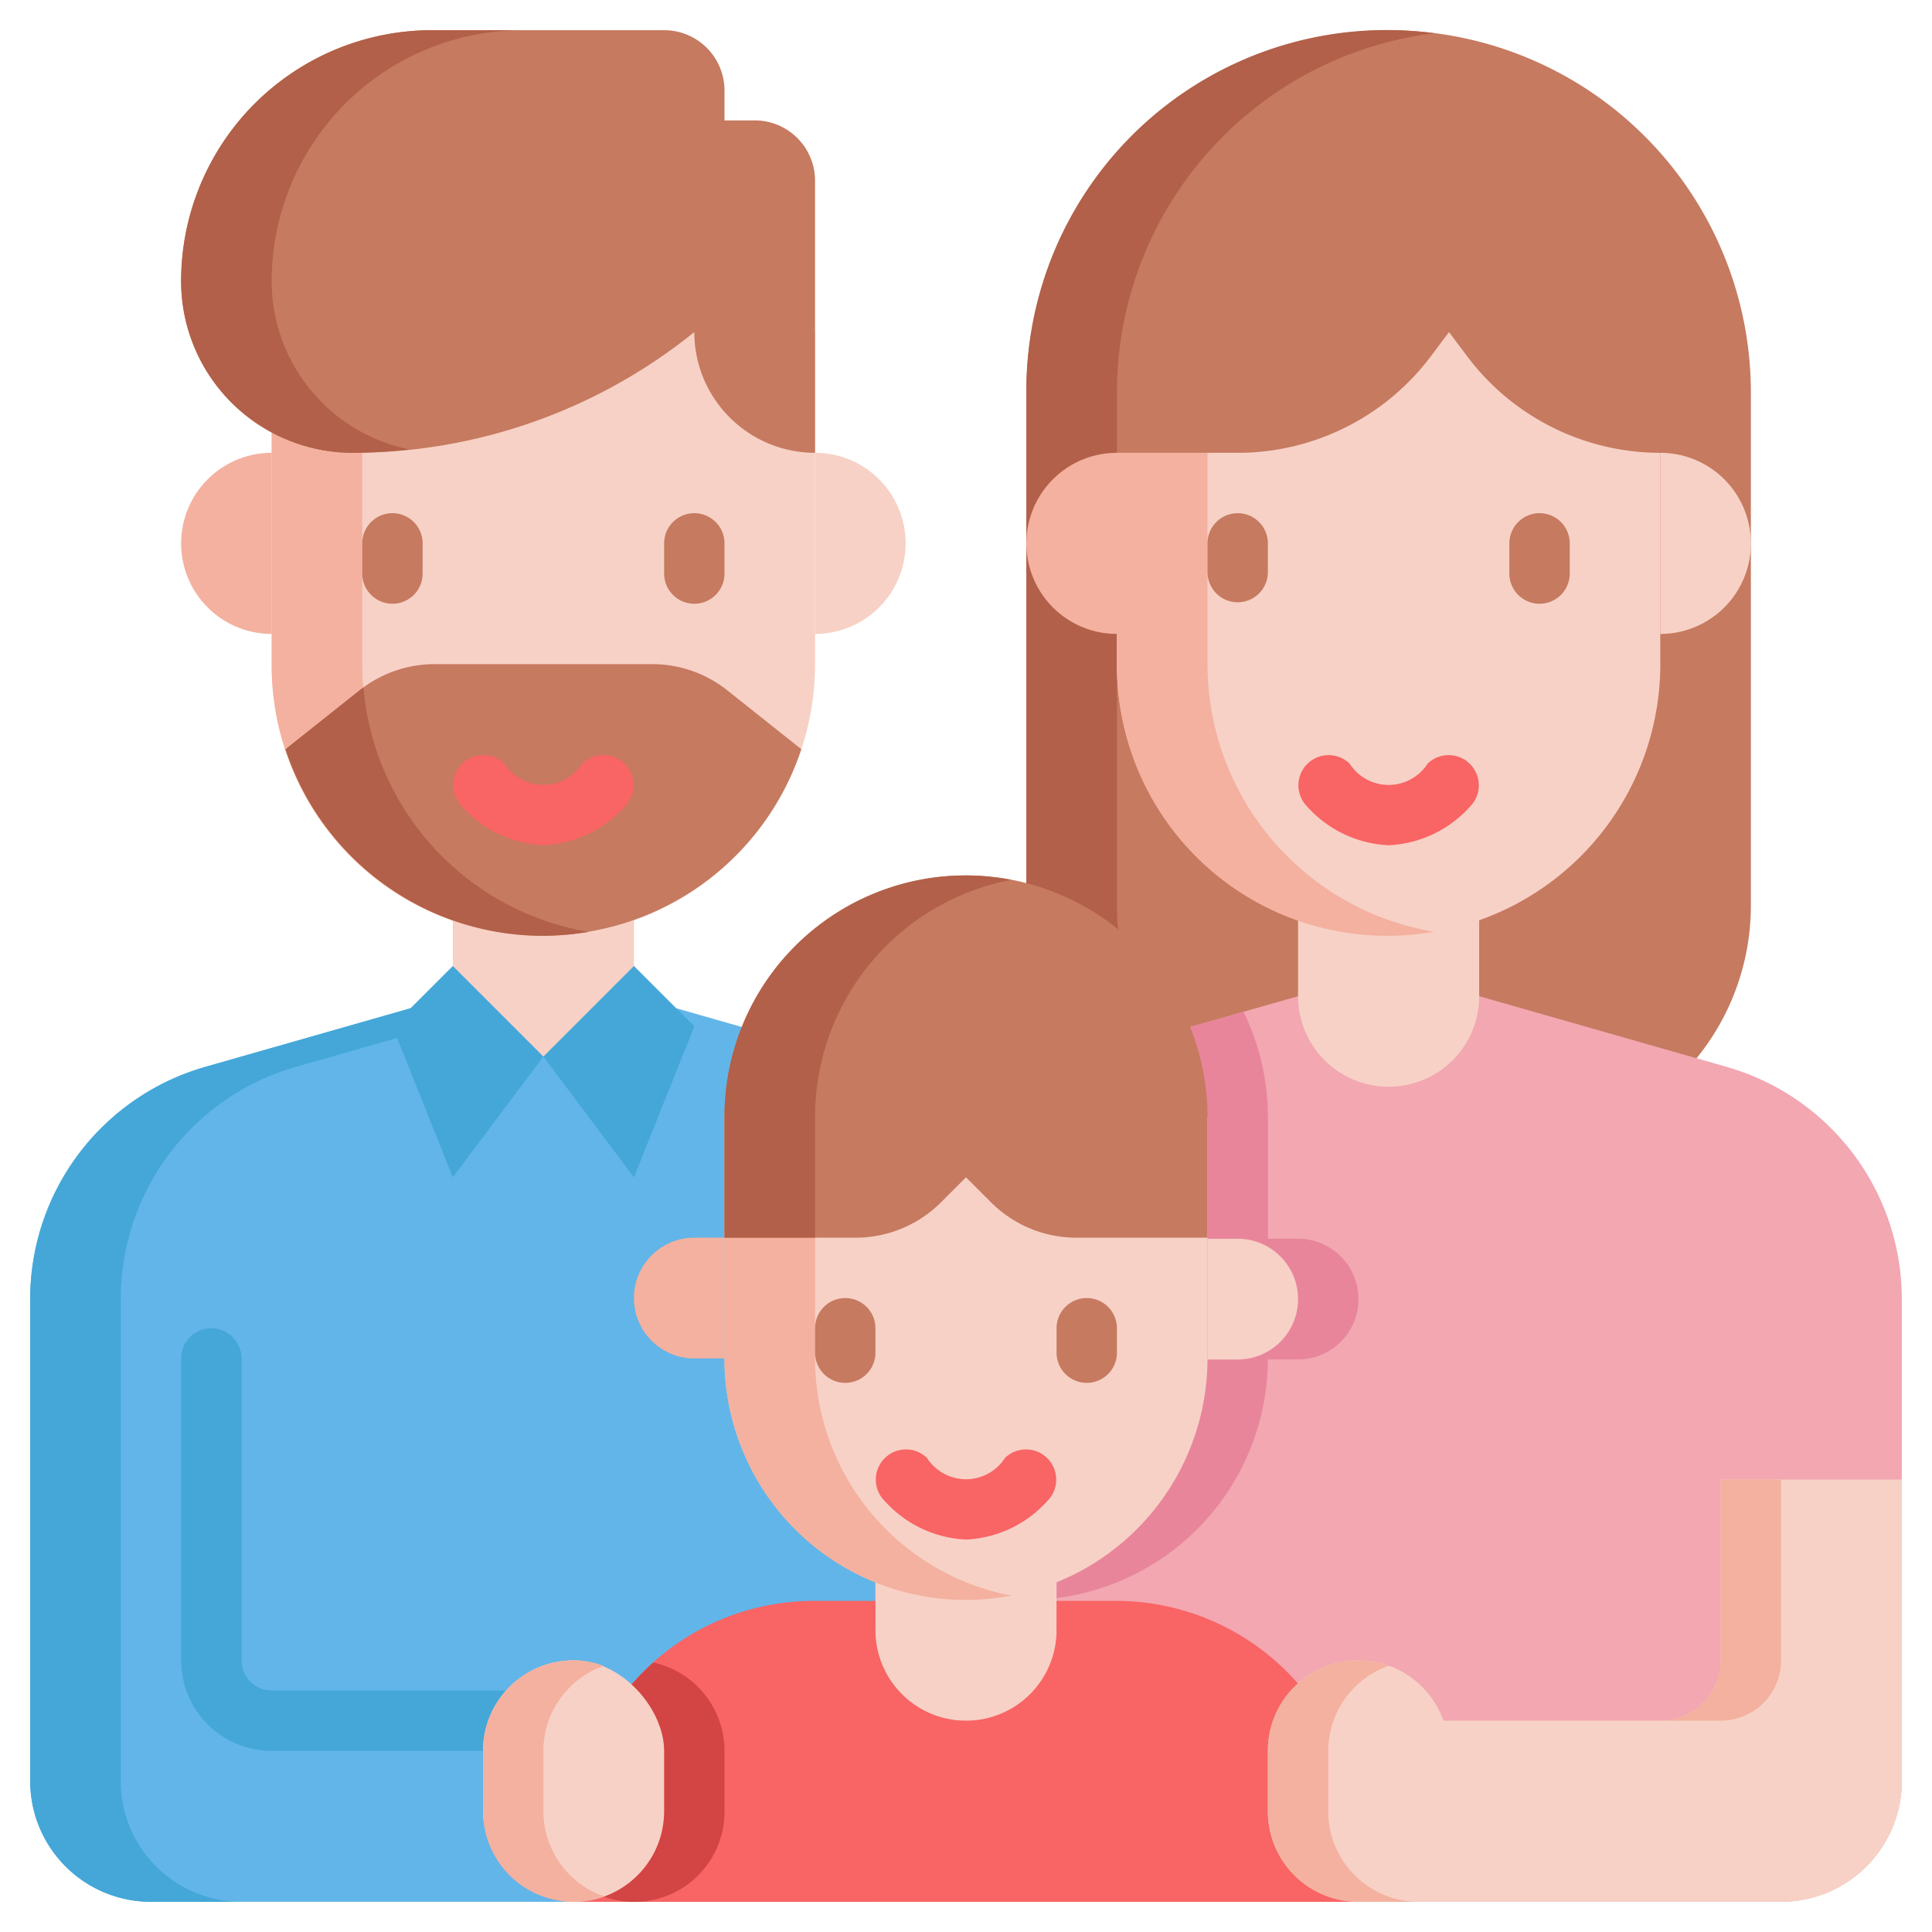 <svg height="512" viewBox="0 0 64 64" width="512" xmlns="http://www.w3.org/2000/svg"><g id="Layer_33" data-name="Layer 33"><path d="m35 43.034v19.966h-30a4 4 0 0 1 -4-4v-15.966a8 8 0 0 1 5.8-7.692l8.2-2.342h6l8.2 2.342a8 8 0 0 1 5.8 7.692z" fill="#62b5e8"/><path d="m4 59v-15.966a8 8 0 0 1 5.8-7.692l8.2-2.342h-3l-8.2 2.342a8 8 0 0 0 -5.8 7.692v15.966a4 4 0 0 0 4 4h3a4 4 0 0 1 -4-4z" fill="#44a7d8"/><path d="m15 28h6v7h-6z" fill="#f7d1c6"/><path d="m17 58h-8a3 3 0 0 1 -3-3v-10a1 1 0 0 1 2 0v10a1 1 0 0 0 1 1h8a1 1 0 0 1 0 2z" fill="#44a7d8"/><path d="m46 1a12 12 0 0 1 12 12v17a8 8 0 0 1 -8 8h-8a8 8 0 0 1 -8-8v-17a12 12 0 0 1 12-12z" fill="#c67a60"/><path d="m37 30v-17a11.994 11.994 0 0 1 10.5-11.9 11.927 11.927 0 0 0 -13.5 11.9v17a8 8 0 0 0 8 8h3a8 8 0 0 1 -8-8z" fill="#b26049"/><path d="m63 43.034v15.966a4 4 0 0 1 -4 4h-30v-19.966a8 8 0 0 1 5.8-7.692l8.2-2.342h6l8.2 2.342a8 8 0 0 1 5.8 7.692z" fill="#f2a7b1"/><path d="m43 28h6a0 0 0 0 1 0 0v5a3 3 0 0 1 -3 3 3 3 0 0 1 -3-3v-5a0 0 0 0 1 0 0z" fill="#f7d1c6"/><path d="m9 11h18a0 0 0 0 1 0 0v11a9 9 0 0 1 -9 9 9 9 0 0 1 -9-9v-11a0 0 0 0 1 0 0z" fill="#f7d1c6"/><path d="m12 22v-11h-3v11a8.951 8.951 0 0 0 10.5 8.865 8.995 8.995 0 0 1 -7.5-8.865z" fill="#f4b19f"/><path d="m26.544 24.818-2.451-1.949a4 4 0 0 0 -2.493-.869h-7.2a4 4 0 0 0 -2.489.869l-2.455 1.949a9 9 0 0 0 17.088 0z" fill="#c67a60"/><path d="m9 15a0 0 0 0 1 0 0v6a0 0 0 0 1 0 0 3 3 0 0 1 -3-3 3 3 0 0 1 3-3z" fill="#f4b19f"/><path d="m19.5 30.87a9.3 9.3 0 0 1 -1.5.13 8.974 8.974 0 0 1 -8.54-6.18l2.45-1.95a.6.6 0 0 1 .13-.09 8.987 8.987 0 0 0 7.46 8.09z" fill="#b26049"/><path d="m30 15a0 0 0 0 1 0 0v6a0 0 0 0 1 0 0 3 3 0 0 1 -3-3 3 3 0 0 1 3-3z" fill="#f7d1c6" transform="matrix(-1 0 0 -1 57 36)"/><path d="m46 31a9 9 0 0 1 -9-9v-7h4a8 8 0 0 0 6.4-3.2l.6-.8.6.8a8 8 0 0 0 6.4 3.2v7a9 9 0 0 1 -9 9z" fill="#f7d1c6"/><path d="m40 22v-7h-3v7a8.951 8.951 0 0 0 10.5 8.865 8.995 8.995 0 0 1 -7.5-8.865z" fill="#f4b19f"/><path d="m37 15a0 0 0 0 1 0 0v6a0 0 0 0 1 0 0 3 3 0 0 1 -3-3 3 3 0 0 1 3-3z" fill="#f4b19f"/><path d="m58 15a0 0 0 0 1 0 0v6a0 0 0 0 1 0 0 3 3 0 0 1 -3-3 3 3 0 0 1 3-3z" fill="#f7d1c6" transform="matrix(-1 0 0 -1 113 36)"/><path d="m24 3.988v-.988a2 2 0 0 0 -2-2h-7.686a8.314 8.314 0 0 0 -8.314 8.314 5.686 5.686 0 0 0 5.686 5.686 18 18 0 0 0 11.244-3.944l.07-.056a4 4 0 0 0 4 4v-9.012a2 2 0 0 0 -2-2z" fill="#c67a60"/><path d="m9 9.314a8.314 8.314 0 0 1 8.314-8.314h-3a8.314 8.314 0 0 0 -8.314 8.314 5.686 5.686 0 0 0 5.686 5.686 17.943 17.943 0 0 0 1.886-.111 5.686 5.686 0 0 1 -4.572-5.575z" fill="#b26049"/><path d="m18 35-3-3-2 2 2 5z" fill="#44a7d8"/><path d="m34 53a8 8 0 0 0 8-8v.034h1a2 2 0 0 0 0-4h-1v-4.034a7.951 7.951 0 0 0 -.807-3.484l-6.393 1.826a8 8 0 0 0 -5.8 7.692v8.206a7.963 7.963 0 0 0 5 1.76z" fill="#e8859b"/><path d="m18 35 3-3 2 2-2 5z" fill="#44a7d8"/><path d="m29 50h6v7h-6z" fill="#f7d1c6"/><path d="m36.969 53.031h-1.969v.969a3 3 0 0 1 -3 3 3 3 0 0 1 -3-3v-.969h-2.031a8 8 0 0 0 -8 8v1.969h26v-1.969a8 8 0 0 0 -8-8z" fill="#f96464"/><path d="m24 37h16a0 0 0 0 1 0 0v8a8 8 0 0 1 -8 8 8 8 0 0 1 -8-8v-8a0 0 0 0 1 0 0z" fill="#f7d1c6"/><path d="m27 45v-8h-3v8a7.985 7.985 0 0 0 9.5 7.855 8 8 0 0 1 -6.5-7.855z" fill="#f4b19f"/><path d="m23 41h1a0 0 0 0 1 0 0v4a0 0 0 0 1 0 0h-1a2 2 0 0 1 -2-2 2 2 0 0 1 2-2z" fill="#f4b19f"/><path d="m42 41.034h1a0 0 0 0 1 0 0v4a0 0 0 0 1 0 0h-1a2 2 0 0 1 -2-2 2 2 0 0 1 2-2z" fill="#f7d1c6" transform="matrix(-1 0 0 -1 83 86.069)"/><path d="m40 41h-4.343a4 4 0 0 1 -2.829-1.172l-.828-.828-.828.828a4 4 0 0 1 -2.829 1.172h-4.343v-4a8 8 0 0 1 8-8 8 8 0 0 1 8 8z" fill="#c67a60"/><path d="m24 60v-2a3 3 0 0 0 -2.357-2.927 7.974 7.974 0 0 0 -2.674 5.958v1.169a2.991 2.991 0 0 0 5.031-2.2z" fill="#d34444"/><path d="m33.5 29.145a7.985 7.985 0 0 0 -9.5 7.855v4h3v-4a8 8 0 0 1 6.5-7.855z" fill="#b26049"/><rect fill="#f7d1c6" height="8" rx="3" width="6" x="16" y="55"/><path d="m18 60v-2a2.99 2.99 0 0 1 2-2.816 2.962 2.962 0 0 0 -1-.184 3 3 0 0 0 -3 3v2a3 3 0 0 0 3 3 2.962 2.962 0 0 0 1-.184 2.99 2.99 0 0 1 -2-2.816z" fill="#f4b19f"/><path d="m57 49.012v5.988a2 2 0 0 1 -2 2h-7.184a2.993 2.993 0 0 0 -5.816 1v2a3 3 0 0 0 3 3h14a4 4 0 0 0 4-4v-9.988z" fill="#f7d1c6"/><path d="m59 55v-5.988h-2v5.988a2 2 0 0 1 -2 2h2a2 2 0 0 0 2-2z" fill="#f4b19f"/><path d="m44 60v-2a2.992 2.992 0 0 1 2.009-2.819 2.959 2.959 0 0 0 -1.009-.181 3 3 0 0 0 -3 3v2a3 3 0 0 0 3 3h2a3 3 0 0 1 -3-3z" fill="#f4b19f"/><path d="m42 18.951v-.951a1 1 0 0 0 -2 0v.951a1 1 0 0 0 2 0z" fill="#c67a60"/><path d="m51 20a1 1 0 0 0 1-1v-1a1 1 0 0 0 -2 0v1a1 1 0 0 0 1 1z" fill="#c67a60"/><path d="m46 28a3.862 3.862 0 0 0 2.707-1.291 1 1 0 0 0 -1.414-1.414 1.536 1.536 0 0 1 -2.586 0 1 1 0 0 0 -1.414 1.414 3.862 3.862 0 0 0 2.707 1.291z" fill="#f96464"/><path d="m28 45.809a1 1 0 0 0 1-1v-.809a1 1 0 0 0 -2 0v.809a1 1 0 0 0 1 1z" fill="#c67a60"/><path d="m36 45.809a1 1 0 0 0 1-1v-.809a1 1 0 0 0 -2 0v.809a1 1 0 0 0 1 1z" fill="#c67a60"/><path d="m29.293 49.707a3.862 3.862 0 0 0 2.707 1.293 3.862 3.862 0 0 0 2.707-1.291 1 1 0 0 0 -1.414-1.414 1.536 1.536 0 0 1 -2.586 0 1 1 0 0 0 -1.414 1.414z" fill="#f96464"/><path d="m13 20a1 1 0 0 0 1-1v-1a1 1 0 0 0 -2 0v1a1 1 0 0 0 1 1z" fill="#c67a60"/><path d="m23 20a1 1 0 0 0 1-1v-1a1 1 0 0 0 -2 0v1a1 1 0 0 0 1 1z" fill="#c67a60"/><path d="m20.707 26.707a1 1 0 0 0 -1.414-1.414 1.536 1.536 0 0 1 -2.586 0 1 1 0 0 0 -1.414 1.414 3.862 3.862 0 0 0 2.707 1.293 3.862 3.862 0 0 0 2.707-1.293z" fill="#f96464"/></g></svg>